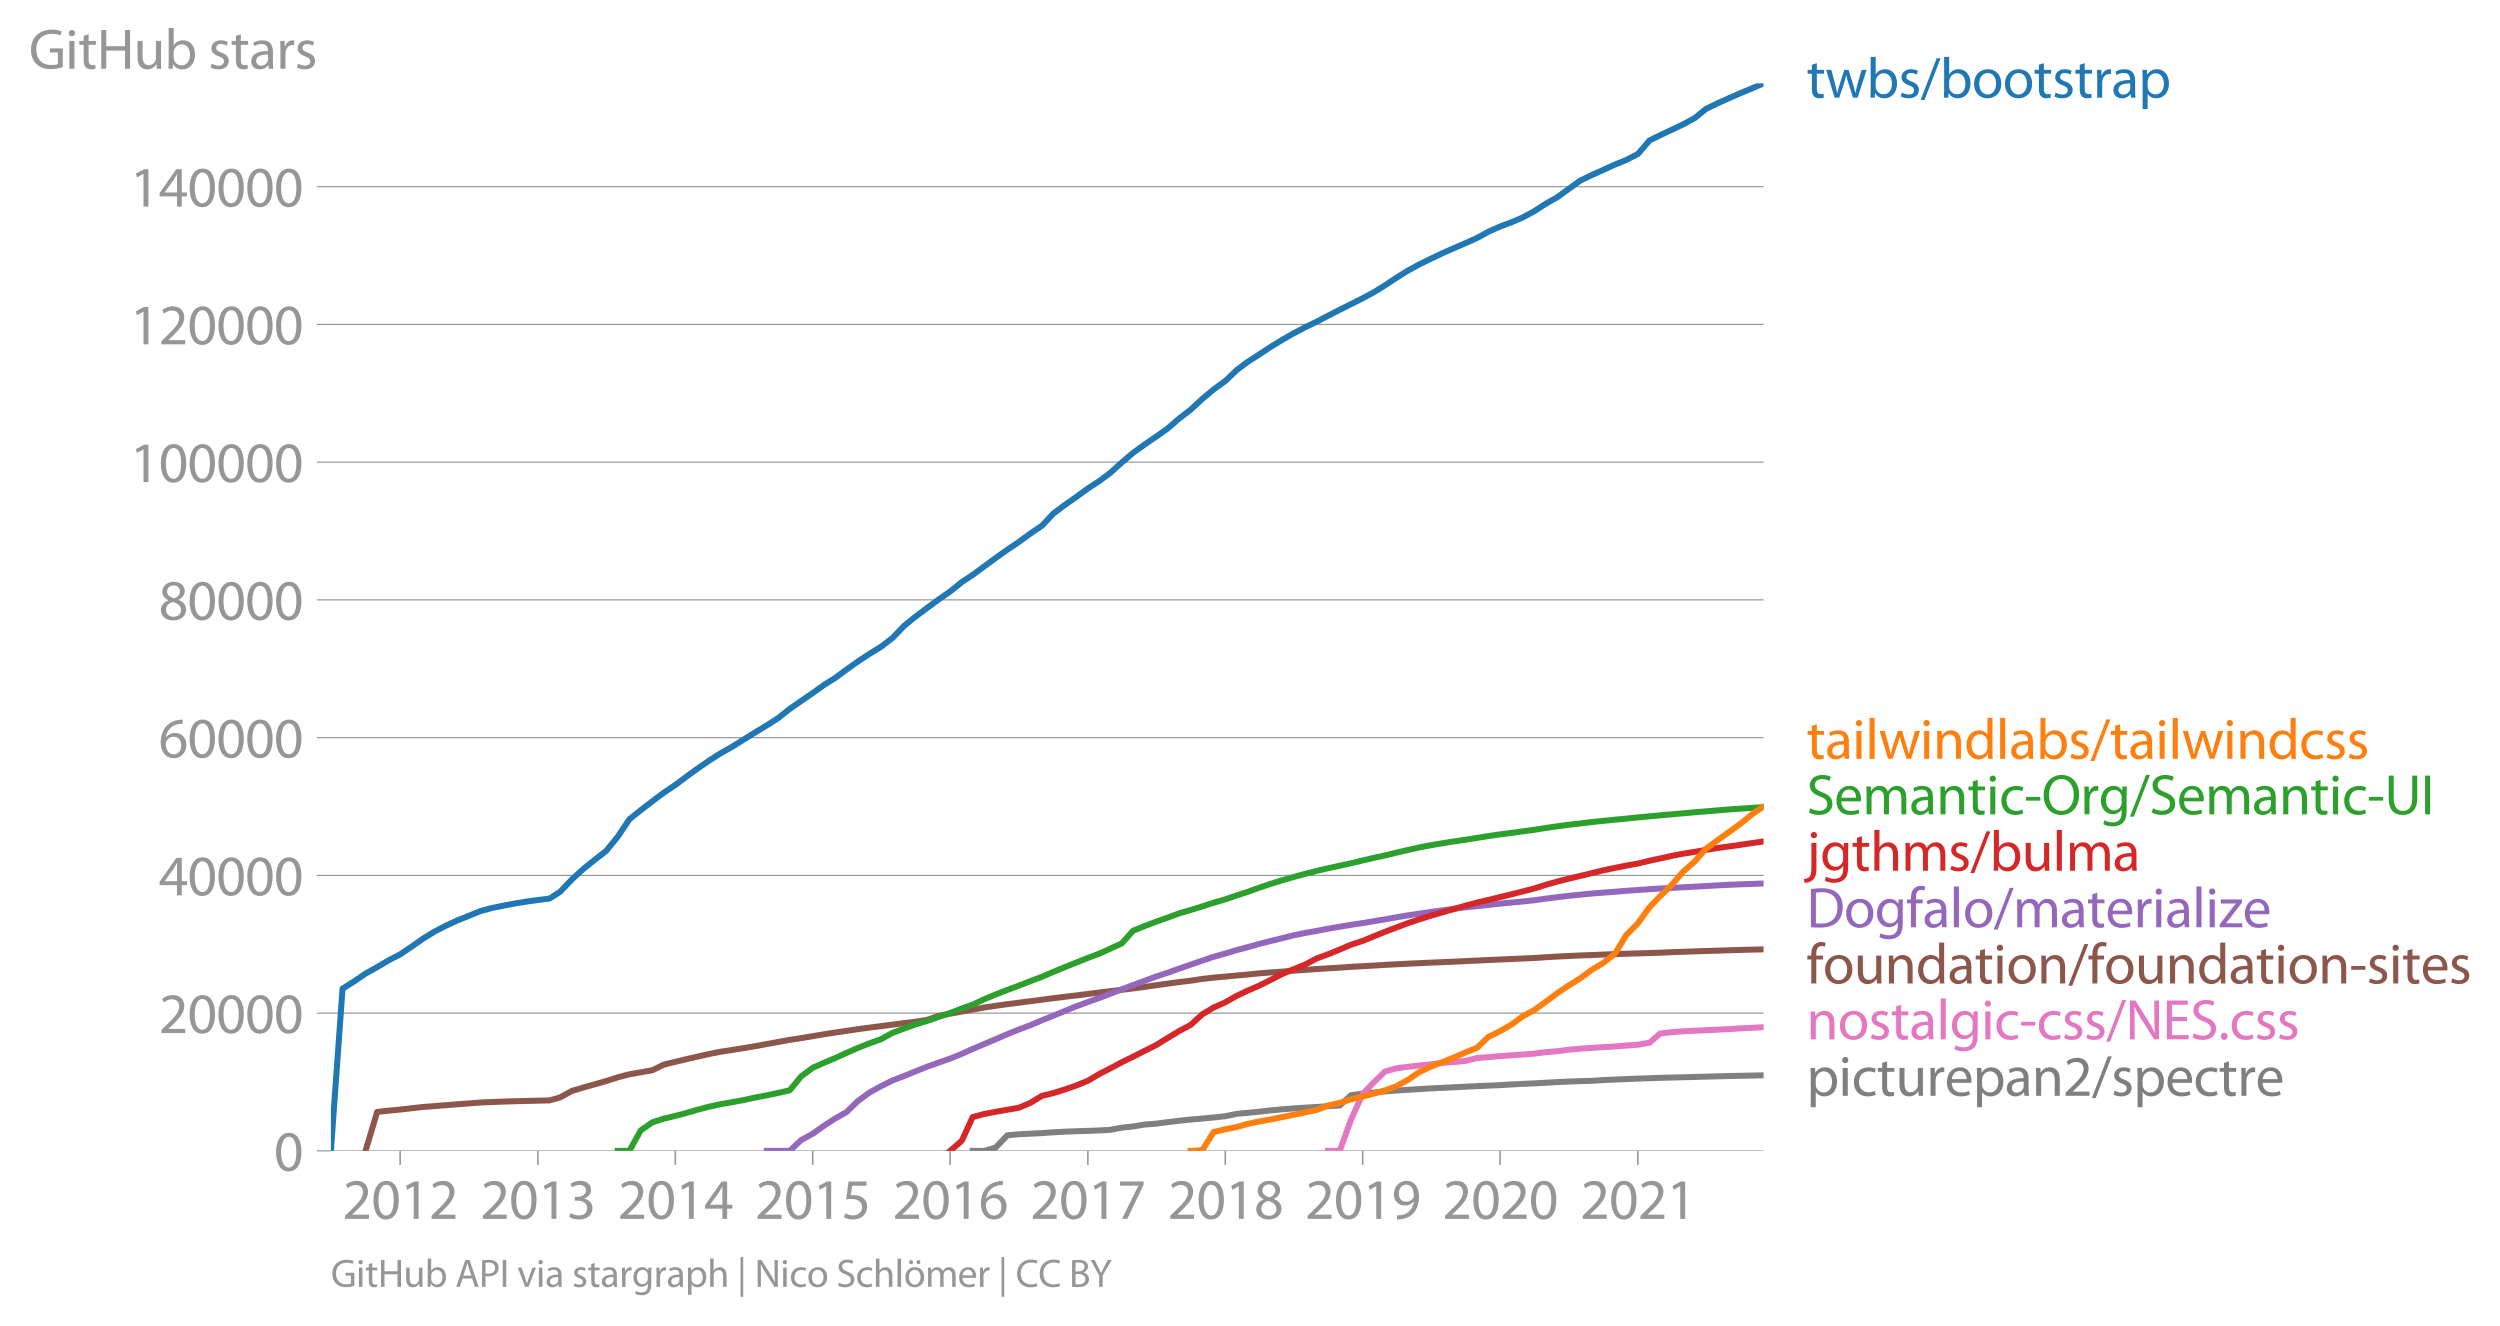 <svg height="440.539" viewBox="0 0 623.16 330.405" width="830.881" xmlns="http://www.w3.org/2000/svg" xmlns:xlink="http://www.w3.org/1999/xlink"><defs><style>*{stroke-linecap:butt;stroke-linejoin:round}</style></defs><g id="figure_1"><path d="M0 330.405h623.16V0H0z" style="fill:none" id="patch_1"/><g id="axes_1"><path d="M82.476 286.877h357.12V20.765H82.476z" style="fill:none" id="patch_2"/><g id="matplotlib.axis_1"><g id="xtick_1"><g id="line2d_1"><defs><path d="M0 0v3.5" id="ma5b68ad02e" style="stroke:#969696;stroke-width:.4"/></defs><use style="fill:#969696;stroke:#969696;stroke-width:.4" x="99.741" xlink:href="#ma5b68ad02e" y="286.877"/></g><g style="fill:#969696" transform="matrix(.14 0 0 -.14 85.378 303.817)" id="text_1"><defs><path d="M2944 0v467H1075v13l333 307c877 845 1434 1466 1434 2234 0 595-378 1209-1274 1209-480 0-890-179-1178-422l180-397c192 160 505 352 883 352 621 0 825-390 825-813-6-627-486-1164-1548-2176L288 346V0h2656z" id="MyriadPro-Regular-32" transform="scale(.016)"/><path d="M1677 4230c-845 0-1447-768-1447-2163C243 691 794-70 1606-70c922 0 1447 780 1447 2195 0 1325-499 2105-1376 2105zm-32-435c582 0 845-672 845-1696 0-1062-276-1734-852-1734-512 0-844 614-844 1696 0 1133 358 1734 851 1734z" id="MyriadPro-Regular-30" transform="scale(.016)"/><path d="M1510 0h544v4160h-480l-908-486 108-429 724 390h12V0z" id="MyriadPro-Regular-31" transform="scale(.016)"/></defs><use xlink:href="#MyriadPro-Regular-32"/><use x="51.3" xlink:href="#MyriadPro-Regular-30"/><use x="102.6" xlink:href="#MyriadPro-Regular-31"/><use x="153.9" xlink:href="#MyriadPro-Regular-32"/></g></g><g id="xtick_2"><use style="fill:#969696;stroke:#969696;stroke-width:.4" x="134.083" xlink:href="#ma5b68ad02e" y="286.877" id="line2d_2"/><g style="fill:#969696" transform="matrix(.14 0 0 -.14 119.72 303.817)" id="text_2"><defs><path d="M269 211C474 77 883-70 1350-70c999 0 1517 582 1517 1248 0 582-416 966-928 1068v13c512 186 768 551 768 979 0 506-371 992-1190 992-448 0-871-160-1088-320l147-409c179 128 499 275 832 275 518 0 730-294 730-627 0-493-519-704-928-704H896v-423h314c544 0 1068-249 1075-832 6-345-218-806-941-806-390 0-762 160-922 262L269 211z" id="MyriadPro-Regular-33" transform="scale(.016)"/></defs><use xlink:href="#MyriadPro-Regular-32"/><use x="51.3" xlink:href="#MyriadPro-Regular-30"/><use x="102.6" xlink:href="#MyriadPro-Regular-31"/><use x="153.9" xlink:href="#MyriadPro-Regular-33"/></g></g><g id="xtick_3"><use style="fill:#969696;stroke:#969696;stroke-width:.4" x="168.331" xlink:href="#ma5b68ad02e" y="286.877" id="line2d_3"/><g style="fill:#969696" transform="matrix(.14 0 0 -.14 153.968 303.817)" id="text_3"><defs><path d="M2560 0v1133h582v441h-582v2586h-608L96 1504v-371h1933V0h531zM666 1574v13l1017 1415c115 192 218 371 346 614h19c-13-218-19-435-19-653V1574H666z" id="MyriadPro-Regular-34" transform="scale(.016)"/></defs><use xlink:href="#MyriadPro-Regular-32"/><use x="51.3" xlink:href="#MyriadPro-Regular-30"/><use x="102.6" xlink:href="#MyriadPro-Regular-31"/><use x="153.9" xlink:href="#MyriadPro-Regular-34"/></g></g><g id="xtick_4"><use style="fill:#969696;stroke:#969696;stroke-width:.4" x="202.58" xlink:href="#ma5b68ad02e" y="286.877" id="line2d_4"/><g style="fill:#969696" transform="matrix(.14 0 0 -.14 188.217 303.817)" id="text_4"><defs><path d="M2771 4160H781L512 2163c154 19 339 45 576 45 832 0 1190-384 1197-922 0-556-455-902-986-902-377 0-717 128-889 230L269 186C467 58 851-70 1306-70c902 0 1548 608 1548 1420 0 525-268 884-595 1069-256 154-576 224-896 224-153 0-243-13-339-25l160 1068h1587v474z" id="MyriadPro-Regular-35" transform="scale(.016)"/></defs><use xlink:href="#MyriadPro-Regular-32"/><use x="51.3" xlink:href="#MyriadPro-Regular-30"/><use x="102.6" xlink:href="#MyriadPro-Regular-31"/><use x="153.9" xlink:href="#MyriadPro-Regular-35"/></g></g><g id="xtick_5"><use style="fill:#969696;stroke:#969696;stroke-width:.4" x="236.828" xlink:href="#ma5b68ad02e" y="286.877" id="line2d_5"/><g style="fill:#969696" transform="matrix(.14 0 0 -.14 222.465 303.817)" id="text_5"><defs><path d="M2662 4224c-102 0-243-6-409-32-525-64-986-275-1331-614-410-410-704-1056-704-1876C218 621 800-70 1690-70c864 0 1382 704 1382 1465 0 813-518 1344-1254 1344-461 0-807-217-1005-480h-19c96 685 563 1331 1446 1479 160 25 307 32 422 25v461zM1690 365c-589 0-903 505-916 1190 0 103 26 186 64 250 154 301 468 512 807 512 518 0 857-359 857-954s-326-998-806-998h-6z" id="MyriadPro-Regular-36" transform="scale(.016)"/></defs><use xlink:href="#MyriadPro-Regular-32"/><use x="51.3" xlink:href="#MyriadPro-Regular-30"/><use x="102.6" xlink:href="#MyriadPro-Regular-31"/><use x="153.9" xlink:href="#MyriadPro-Regular-36"/></g></g><g id="xtick_6"><use style="fill:#969696;stroke:#969696;stroke-width:.4" x="271.17" xlink:href="#ma5b68ad02e" y="286.877" id="line2d_6"/><g style="fill:#969696" transform="matrix(.14 0 0 -.14 256.807 303.817)" id="text_6"><defs><path d="M365 4160v-467h2035v-13L595 0h583l1811 3789v371H365z" id="MyriadPro-Regular-37" transform="scale(.016)"/></defs><use xlink:href="#MyriadPro-Regular-32"/><use x="51.3" xlink:href="#MyriadPro-Regular-30"/><use x="102.6" xlink:href="#MyriadPro-Regular-31"/><use x="153.9" xlink:href="#MyriadPro-Regular-37"/></g></g><g id="xtick_7"><use style="fill:#969696;stroke:#969696;stroke-width:.4" x="305.418" xlink:href="#ma5b68ad02e" y="286.877" id="line2d_7"/><g style="fill:#969696" transform="matrix(.14 0 0 -.14 291.055 303.817)" id="text_7"><defs><path d="M1062 2170c-512-218-825-589-825-1114C237 448 762-70 1632-70c794 0 1414 486 1414 1209 0 506-320 871-838 1075v20c512 243 685 620 685 972 0 519-403 1024-1210 1024-729 0-1286-448-1286-1107 0-358 198-717 659-934l6-19zm583-1831c-531 0-851 371-832 794 0 397 262 717 749 857 563-160 915-403 915-908 0-423-327-743-832-743zm6 3488c506 0 704-345 704-678 0-378-275-634-633-755-480 128-794 352-794 768 0 358 256 665 723 665z" id="MyriadPro-Regular-38" transform="scale(.016)"/></defs><use xlink:href="#MyriadPro-Regular-32"/><use x="51.3" xlink:href="#MyriadPro-Regular-30"/><use x="102.6" xlink:href="#MyriadPro-Regular-31"/><use x="153.9" xlink:href="#MyriadPro-Regular-38"/></g></g><g id="xtick_8"><use style="fill:#969696;stroke:#969696;stroke-width:.4" x="339.666" xlink:href="#ma5b68ad02e" y="286.877" id="line2d_8"/><g style="fill:#969696" transform="matrix(.14 0 0 -.14 325.303 303.817)" id="text_8"><defs><path d="M614-64c135-6 314 0 519 32 448 51 889 243 1209 557 410 397 717 1037 717 1952 0 1062-525 1753-1376 1753S262 3539 262 2752c0-710 480-1274 1229-1274 416 0 749 167 979 448h20c-77-492-276-857-551-1107-237-224-544-358-870-403-192-19-333-32-455-19V-64zm1024 3866c589 0 852-544 852-1255 0-89-20-153-52-205-147-249-441-435-819-435-486 0-800 365-800 883 0 589 339 1012 813 1012h6z" id="MyriadPro-Regular-39" transform="scale(.016)"/></defs><use xlink:href="#MyriadPro-Regular-32"/><use x="51.3" xlink:href="#MyriadPro-Regular-30"/><use x="102.6" xlink:href="#MyriadPro-Regular-31"/><use x="153.9" xlink:href="#MyriadPro-Regular-39"/></g></g><g id="xtick_9"><use style="fill:#969696;stroke:#969696;stroke-width:.4" x="373.915" xlink:href="#ma5b68ad02e" y="286.877" id="line2d_9"/><g style="fill:#969696" transform="matrix(.14 0 0 -.14 359.552 303.817)" id="text_9"><use xlink:href="#MyriadPro-Regular-32"/><use x="51.3" xlink:href="#MyriadPro-Regular-30"/><use x="102.6" xlink:href="#MyriadPro-Regular-32"/><use x="153.9" xlink:href="#MyriadPro-Regular-30"/></g></g><g id="xtick_10"><use style="fill:#969696;stroke:#969696;stroke-width:.4" x="408.257" xlink:href="#ma5b68ad02e" y="286.877" id="line2d_10"/><g style="fill:#969696" transform="matrix(.14 0 0 -.14 393.894 303.817)" id="text_10"><use xlink:href="#MyriadPro-Regular-32"/><use x="51.3" xlink:href="#MyriadPro-Regular-30"/><use x="102.6" xlink:href="#MyriadPro-Regular-32"/><use x="153.9" xlink:href="#MyriadPro-Regular-31"/></g></g></g><g id="matplotlib.axis_2"><g id="ytick_1"><path clip-path="url(#p09c129a7ee)" d="M82.476 286.877h357.12" style="fill:none;stroke:#969696;stroke-linecap:square;stroke-width:.3" id="line2d_11"/><g id="line2d_12"><defs><path d="M0 0h-3.5" id="m2dd10dfca2" style="stroke:#969696;stroke-width:.3"/></defs><use style="fill:#969696;stroke:#969696;stroke-width:.3" x="82.476" xlink:href="#m2dd10dfca2" y="286.877"/></g><use xlink:href="#MyriadPro-Regular-30" style="fill:#969696" transform="matrix(.14 0 0 -.14 68.295 291.847)" id="text_11"/></g><g id="ytick_2"><path clip-path="url(#p09c129a7ee)" d="M82.476 252.541h357.12" style="fill:none;stroke:#969696;stroke-linecap:square;stroke-width:.3" id="line2d_13"/><use style="fill:#969696;stroke:#969696;stroke-width:.3" x="82.476" xlink:href="#m2dd10dfca2" y="252.541" id="line2d_14"/><g style="fill:#969696" transform="matrix(.14 0 0 -.14 39.568 257.511)" id="text_12"><use xlink:href="#MyriadPro-Regular-32"/><use x="51.3" xlink:href="#MyriadPro-Regular-30"/><use x="102.6" xlink:href="#MyriadPro-Regular-30"/><use x="153.9" xlink:href="#MyriadPro-Regular-30"/><use x="205.2" xlink:href="#MyriadPro-Regular-30"/></g></g><g id="ytick_3"><path clip-path="url(#p09c129a7ee)" d="M82.476 218.205h357.12" style="fill:none;stroke:#969696;stroke-linecap:square;stroke-width:.3" id="line2d_15"/><use style="fill:#969696;stroke:#969696;stroke-width:.3" x="82.476" xlink:href="#m2dd10dfca2" y="218.205" id="line2d_16"/><g style="fill:#969696" transform="matrix(.14 0 0 -.14 39.568 223.175)" id="text_13"><use xlink:href="#MyriadPro-Regular-34"/><use x="51.3" xlink:href="#MyriadPro-Regular-30"/><use x="102.6" xlink:href="#MyriadPro-Regular-30"/><use x="153.9" xlink:href="#MyriadPro-Regular-30"/><use x="205.2" xlink:href="#MyriadPro-Regular-30"/></g></g><g id="ytick_4"><path clip-path="url(#p09c129a7ee)" d="M82.476 183.868h357.12" style="fill:none;stroke:#969696;stroke-linecap:square;stroke-width:.3" id="line2d_17"/><use style="fill:#969696;stroke:#969696;stroke-width:.3" x="82.476" xlink:href="#m2dd10dfca2" y="183.868" id="line2d_18"/><g style="fill:#969696" transform="matrix(.14 0 0 -.14 39.568 188.838)" id="text_14"><use xlink:href="#MyriadPro-Regular-36"/><use x="51.3" xlink:href="#MyriadPro-Regular-30"/><use x="102.6" xlink:href="#MyriadPro-Regular-30"/><use x="153.9" xlink:href="#MyriadPro-Regular-30"/><use x="205.2" xlink:href="#MyriadPro-Regular-30"/></g></g><g id="ytick_5"><path clip-path="url(#p09c129a7ee)" d="M82.476 149.532h357.12" style="fill:none;stroke:#969696;stroke-linecap:square;stroke-width:.3" id="line2d_19"/><use style="fill:#969696;stroke:#969696;stroke-width:.3" x="82.476" xlink:href="#m2dd10dfca2" y="149.532" id="line2d_20"/><g style="fill:#969696" transform="matrix(.14 0 0 -.14 39.568 154.502)" id="text_15"><use xlink:href="#MyriadPro-Regular-38"/><use x="51.3" xlink:href="#MyriadPro-Regular-30"/><use x="102.6" xlink:href="#MyriadPro-Regular-30"/><use x="153.9" xlink:href="#MyriadPro-Regular-30"/><use x="205.2" xlink:href="#MyriadPro-Regular-30"/></g></g><g id="ytick_6"><path clip-path="url(#p09c129a7ee)" d="M82.476 115.195h357.12" style="fill:none;stroke:#969696;stroke-linecap:square;stroke-width:.3" id="line2d_21"/><use style="fill:#969696;stroke:#969696;stroke-width:.3" x="82.476" xlink:href="#m2dd10dfca2" y="115.195" id="line2d_22"/><g style="fill:#969696" transform="matrix(.14 0 0 -.14 32.387 120.165)" id="text_16"><use xlink:href="#MyriadPro-Regular-31"/><use x="51.3" xlink:href="#MyriadPro-Regular-30"/><use x="102.6" xlink:href="#MyriadPro-Regular-30"/><use x="153.9" xlink:href="#MyriadPro-Regular-30"/><use x="205.2" xlink:href="#MyriadPro-Regular-30"/><use x="256.5" xlink:href="#MyriadPro-Regular-30"/></g></g><g id="ytick_7"><path clip-path="url(#p09c129a7ee)" d="M82.476 80.86h357.12" style="fill:none;stroke:#969696;stroke-linecap:square;stroke-width:.3" id="line2d_23"/><use style="fill:#969696;stroke:#969696;stroke-width:.3" x="82.476" xlink:href="#m2dd10dfca2" y="80.859" id="line2d_24"/><g style="fill:#969696" transform="matrix(.14 0 0 -.14 32.387 85.83)" id="text_17"><use xlink:href="#MyriadPro-Regular-31"/><use x="51.3" xlink:href="#MyriadPro-Regular-32"/><use x="102.6" xlink:href="#MyriadPro-Regular-30"/><use x="153.9" xlink:href="#MyriadPro-Regular-30"/><use x="205.2" xlink:href="#MyriadPro-Regular-30"/><use x="256.5" xlink:href="#MyriadPro-Regular-30"/></g></g><g id="ytick_8"><path clip-path="url(#p09c129a7ee)" d="M82.476 46.523h357.12" style="fill:none;stroke:#969696;stroke-linecap:square;stroke-width:.3" id="line2d_25"/><use style="fill:#969696;stroke:#969696;stroke-width:.3" x="82.476" xlink:href="#m2dd10dfca2" y="46.523" id="line2d_26"/><g style="fill:#969696" transform="matrix(.14 0 0 -.14 32.387 51.493)" id="text_18"><use xlink:href="#MyriadPro-Regular-31"/><use x="51.3" xlink:href="#MyriadPro-Regular-34"/><use x="102.6" xlink:href="#MyriadPro-Regular-30"/><use x="153.9" xlink:href="#MyriadPro-Regular-30"/><use x="205.2" xlink:href="#MyriadPro-Regular-30"/><use x="256.5" xlink:href="#MyriadPro-Regular-30"/></g></g><g style="fill:#969696" transform="matrix(.14 0 0 -.14 7.2 17.14)" id="text_19"><defs><path d="M3770 2266H2349v-448h877V531c-128-64-378-115-743-115-1005 0-1664 646-1664 1741 0 1081 685 1734 1735 1734 435 0 723-83 953-185l135 454c-186 90-576 198-1076 198-1446 0-2329-940-2336-2227 0-672 231-1248 602-1606 422-403 960-570 1613-570 582 0 1075 147 1325 237v2074z" id="MyriadPro-Regular-47" transform="scale(.016)"/><path d="M1030 0v3098H467V0h563zM749 4320c-205 0-352-154-352-352 0-192 141-346 339-346 224 0 365 154 358 346 0 198-134 352-345 352z" id="MyriadPro-Regular-69" transform="scale(.016)"/><path d="M595 3667v-569H115v-429h480V979c0-365 58-640 218-806C947 19 1158-70 1421-70c217 0 390 38 499 83l-26 422c-83-25-172-38-326-38-314 0-422 217-422 601v1671h806v429h-806v742l-551-173z" id="MyriadPro-Regular-74" transform="scale(.016)"/><path d="M486 4314V0h557v2022h2087V0h563v4314h-563V2509H1043v1805H486z" id="MyriadPro-Regular-48" transform="scale(.016)"/><path d="M3059 3098h-563V1197c0-103-19-205-51-288-103-250-365-512-743-512-512 0-691 397-691 985v1716H448V1286C448 198 1030-70 1517-70c550 0 877 326 1024 576h13l32-506h499c-19 243-26 525-26 845v2253z" id="MyriadPro-Regular-75" transform="scale(.016)"/><path d="M467 800c0-275-13-589-25-800h486l26 512h19c230-410 589-582 1037-582 691 0 1388 550 1388 1657 7 941-537 1581-1305 1581-499 0-858-224-1056-570h-13v1946H467V800zm557 998c0 90 19 167 32 231 115 429 474 691 858 691 601 0 921-531 921-1152 0-710-352-1190-941-1190-409 0-736 268-844 659-13 64-26 134-26 205v556z" id="MyriadPro-Regular-62" transform="scale(.016)"/><path d="M250 147C467 19 781-70 1120-70c736 0 1158 390 1158 934 0 461-275 730-812 934-404 154-589 269-589 525 0 231 185 423 518 423 288 0 512-103 634-180l141 410c-173 102-448 192-762 192-666 0-1069-410-1069-909 0-371 263-678 819-877 416-153 576-300 576-569 0-256-192-461-601-461-282 0-576 115-743 224L250 147z" id="MyriadPro-Regular-73" transform="scale(.016)"/><path d="M2643 1901c0 621-230 1267-1177 1267-391 0-762-109-1018-275l128-371c218 140 518 230 806 230 634 0 704-461 704-717v-64C890 1978 224 1568 224 819c0-448 320-889 947-889 442 0 775 217 947 460h20l44-390h512c-38 211-51 474-51 742v1159zm-544-858c0-57-13-121-32-179-89-262-345-518-749-518-288 0-531 172-531 537 0 602 698 711 1312 698v-538z" id="MyriadPro-Regular-61" transform="scale(.016)"/><path d="M467 0h557v1651c0 96 13 186 26 263 76 422 358 723 755 723 77 0 134-7 192-19v531c-51 13-96 19-160 19-378 0-717-262-858-678h-25l-20 608H442c19-288 25-602 25-967V0z" id="MyriadPro-Regular-72" transform="scale(.016)"/></defs><use xlink:href="#MyriadPro-Regular-47"/><use x="64.6" xlink:href="#MyriadPro-Regular-69"/><use x="88" xlink:href="#MyriadPro-Regular-74"/><use x="121.1" xlink:href="#MyriadPro-Regular-48"/><use x="186.3" xlink:href="#MyriadPro-Regular-75"/><use x="241.4" xlink:href="#MyriadPro-Regular-62"/><use x="298.3" xlink:href="#MyriadPro-Regular-20"/><use x="319.5" xlink:href="#MyriadPro-Regular-73"/><use x="359.1" xlink:href="#MyriadPro-Regular-74"/><use x="392.2" xlink:href="#MyriadPro-Regular-61"/><use x="440.4" xlink:href="#MyriadPro-Regular-72"/><use x="473.1" xlink:href="#MyriadPro-Regular-73"/></g></g><path clip-path="url(#p09c129a7ee)" d="m242.458 286.877 2.909-.001 2.814-.836 2.91-3.034 2.814-.28 2.909-.132 2.909-.148 2.815-.2 2.908-.164 2.815-.106 2.909-.09 2.909-.108 2.627-.144 2.909-.553 2.815-.286 2.908-.488 2.815-.208 2.91-.395 2.908-.341 2.815-.306 2.909-.233 2.814-.278 2.91-.306 2.908-.61 2.627-.236 2.909-.287 2.815-.321 2.909-.268 2.815-.216 2.908-.205 2.91-.166 2.814-.206 2.909-.17 2.815-2.56 2.908-.381 2.91-.292 2.626-.26 2.91-.212 2.814-.203 2.909-.171 2.815-.177 2.909-.14 2.908-.142 2.815-.147 2.909-.138 2.815-.116 2.909-.124 2.908-.184 2.722-.13 2.908-.132 2.815-.153 2.909-.172 2.815-.12 2.909-.108 2.908-.076 2.815-.194 2.91-.127 2.814-.115 2.909-.111 2.909-.112 2.627-.09 2.909-.073 2.814-.069 2.91-.08 2.814-.083 2.909-.072 2.909-.08 2.815-.052 2.908-.059 2.815-.06" style="fill:none;stroke:#7f7f7f;stroke-linecap:square;stroke-width:1.5" id="line2d_27"/><path clip-path="url(#p09c129a7ee)" d="m331.034 286.877 2.909-.001 2.815-7.767 2.908-6.43 2.91-3.033 2.626-2.55 2.91-.82 2.814-.36 2.909-.332 2.815-.27 2.909-.386 2.908-.213 2.815-.263 2.909-.74 2.815-.21 2.909-.252 2.908-.194 2.722-.192 2.908-.237 2.815-.353 2.909-.239 2.815-.376 2.909-.27 2.908-.192 2.815-.177 2.91-.171 2.814-.232 2.909-.206 2.909-.5 2.627-2.281 2.909-.345 2.814-.215 2.91-.144 2.814-.127 2.909-.141 2.909-.137 2.815-.19 2.908-.135 2.815-.15" style="fill:none;stroke:#e377c2;stroke-linecap:square;stroke-width:1.5" id="line2d_28"/><path clip-path="url(#p09c129a7ee)" d="m91.109 286.877 2.908-9.715 2.815-.31 2.91-.274 2.908-.335 2.721-.31 2.909-.22 2.815-.227 2.908-.23 2.815-.213 2.91-.23 2.908-.123 2.815-.1 2.909-.093 2.814-.07 2.91-.072 2.908-.064 2.627-.745 2.909-1.612 2.815-.834 2.909-.823 2.815-.806 2.908-.93 2.91-.76 2.814-.49 2.909-.518 2.815-1.392 2.908-.707 2.91-.699 2.626-.594 2.91-.66 2.814-.56 2.909-.442 2.815-.453 2.909-.484 2.908-.543 2.815-.506 2.909-.534 2.815-.431 2.909-.484 2.908-.491 2.628-.417 2.908-.418 2.815-.425 2.91-.39 2.814-.362 2.909-.375 2.909-.383 2.814-.348 2.91-.448 2.814-.998 2.909-.55 2.909-.535 2.72-.5 2.91-.516 2.814-.414 2.91-.413 2.814-.36 2.909-.375 2.909-.381 2.815-.366 2.908-.362 2.815-.328 2.909-.373 2.909-.376 2.627-.314 2.909-.34 2.815-.354 2.908-.362 2.815-.43 2.91-.396 2.908-.398 2.815-.335 2.909-.44 2.814-.322 2.91-.26 2.908-.276 2.627-.24 2.909-.294 2.815-.216 2.909-.216 2.815-.232 2.908-.196 2.91-.216 2.814-.182 2.909-.158 2.815-.211 2.908-.156 2.91-.16 2.626-.166 2.91-.153 2.814-.143 2.909-.134 2.815-.132 2.909-.12 2.908-.12 2.815-.14 2.909-.132 2.815-.132 2.909-.132 2.908-.129 2.722-.122 2.908-.128 2.815-.186 2.909-.178 2.815-.134 2.909-.13 2.908-.104 2.815-.128 2.91-.105 2.814-.093 2.909-.09 2.909-.087 2.627-.089 2.909-.127 2.814-.103 2.91-.098 2.814-.093 2.909-.08 2.909-.1 2.815-.09 2.908-.071 2.815-.07" style="fill:none;stroke:#8c564b;stroke-linecap:square;stroke-width:1.5" id="line2d_29"/><g style="fill:#1f77b4" transform="matrix(.14 0 0 -.14 450.31 24.35)" id="text_20"><defs><path d="M115 3098 1050 0h512l499 1472c109 333 205 653 281 1024h13c77-365 167-672 275-1018L3104 0h512l998 3098h-556l-442-1556c-102-364-186-691-237-1004h-19c-70 313-160 640-275 1011l-480 1549h-474l-505-1575c-103-339-205-672-276-985h-19c-57 320-141 640-230 985L691 3098H115z" id="MyriadPro-Regular-77" transform="scale(.016)"/><path d="m422-256 1792 4640h-435L-6-256h428z" id="MyriadPro-Regular-2f" transform="scale(.016)"/><path d="M1779 3168c-857 0-1536-608-1536-1645C243 544 890-70 1728-70c749 0 1542 499 1542 1644 0 948-601 1594-1491 1594zm-13-422c666 0 928-666 928-1191 0-697-403-1203-940-1203-551 0-941 512-941 1190 0 589 288 1204 953 1204z" id="MyriadPro-Regular-6f" transform="scale(.016)"/><path d="M467-1267h557V416h13c185-307 544-486 953-486 730 0 1408 550 1408 1664 0 940-563 1574-1312 1574-505 0-870-224-1100-602h-13l-26 532H442c12-295 25-615 25-1012v-3353zm557 3059c0 77 19 160 38 230 109 423 468 698 852 698 595 0 921-531 921-1152 0-710-345-1197-941-1197-403 0-742 269-844 659-13 71-26 148-26 231v531z" id="MyriadPro-Regular-70" transform="scale(.016)"/></defs><use xlink:href="#MyriadPro-Regular-74"/><use x="33.1" xlink:href="#MyriadPro-Regular-77"/><use x="106.7" xlink:href="#MyriadPro-Regular-62"/><use x="163.6" xlink:href="#MyriadPro-Regular-73"/><use x="203.2" xlink:href="#MyriadPro-Regular-2f"/><use x="237.5" xlink:href="#MyriadPro-Regular-62"/><use x="294.4" xlink:href="#MyriadPro-Regular-6f"/><use x="349.3" xlink:href="#MyriadPro-Regular-6f"/><use x="404.2" xlink:href="#MyriadPro-Regular-74"/><use x="437.3" xlink:href="#MyriadPro-Regular-73"/><use x="476.9" xlink:href="#MyriadPro-Regular-74"/><use x="510" xlink:href="#MyriadPro-Regular-72"/><use x="542.7" xlink:href="#MyriadPro-Regular-61"/><use x="590.9" xlink:href="#MyriadPro-Regular-70"/></g><g style="fill:#ff7f0e" transform="matrix(.14 0 0 -.14 450.31 189.14)" id="text_21"><defs><path d="M467 0h563v4544H467V0z" id="MyriadPro-Regular-6c" transform="scale(.016)"/><path d="M467 0h563v1862c0 96 13 192 39 263 96 313 384 576 755 576 531 0 717-416 717-915V0h563v1850c0 1062-666 1318-1094 1318-512 0-871-288-1024-582h-13l-32 512H442c19-256 25-519 25-839V0z" id="MyriadPro-Regular-6e" transform="scale(.016)"/><path d="M2579 4544V2694h-13c-140 250-460 474-934 474-755 0-1395-634-1389-1664C243 563 819-70 1568-70c506 0 883 262 1056 608h13l25-538h506c-19 211-26 525-26 800v3744h-563zm0-3245c0-89-6-166-25-243-103-422-448-672-826-672-608 0-915 518-915 1146 0 684 345 1196 928 1196 422 0 729-294 813-652 19-71 25-167 25-237v-538z" id="MyriadPro-Regular-64" transform="scale(.016)"/><path d="M2579 538c-160-71-371-154-691-154-614 0-1075 442-1075 1158 0 647 384 1172 1094 1172 307 0 519-71 653-148l128 436c-154 76-448 160-781 160-1011 0-1664-692-1664-1645C243 570 851-70 1786-70c416 0 742 108 889 185l-96 423z" id="MyriadPro-Regular-63" transform="scale(.016)"/></defs><use xlink:href="#MyriadPro-Regular-74"/><use x="33.1" xlink:href="#MyriadPro-Regular-61"/><use x="81.3" xlink:href="#MyriadPro-Regular-69"/><use x="104.7" xlink:href="#MyriadPro-Regular-6c"/><use x="128.3" xlink:href="#MyriadPro-Regular-77"/><use x="201.9" xlink:href="#MyriadPro-Regular-69"/><use x="225.3" xlink:href="#MyriadPro-Regular-6e"/><use x="280.8" xlink:href="#MyriadPro-Regular-64"/><use x="337.2" xlink:href="#MyriadPro-Regular-6c"/><use x="360.8" xlink:href="#MyriadPro-Regular-61"/><use x="409" xlink:href="#MyriadPro-Regular-62"/><use x="465.9" xlink:href="#MyriadPro-Regular-73"/><use x="505.5" xlink:href="#MyriadPro-Regular-2f"/><use x="539.8" xlink:href="#MyriadPro-Regular-74"/><use x="572.9" xlink:href="#MyriadPro-Regular-61"/><use x="621.1" xlink:href="#MyriadPro-Regular-69"/><use x="644.5" xlink:href="#MyriadPro-Regular-6c"/><use x="668.1" xlink:href="#MyriadPro-Regular-77"/><use x="741.7" xlink:href="#MyriadPro-Regular-69"/><use x="765.1" xlink:href="#MyriadPro-Regular-6e"/><use x="820.6" xlink:href="#MyriadPro-Regular-64"/><use x="877" xlink:href="#MyriadPro-Regular-63"/><use x="921.8" xlink:href="#MyriadPro-Regular-73"/><use x="961.4" xlink:href="#MyriadPro-Regular-73"/></g><g style="fill:#2ca02c" transform="matrix(.14 0 0 -.14 450.31 202.986)" id="text_22"><defs><path d="M269 211C499 58 954-70 1370-70c1017 0 1510 582 1510 1248 0 633-371 985-1101 1267-595 230-857 429-857 832 0 294 224 646 812 646 391 0 679-128 820-205l153 455c-192 109-512 211-953 211-839 0-1396-499-1396-1171 0-608 436-973 1140-1223 582-224 812-454 812-857 0-435-332-736-902-736-384 0-749 128-998 281L269 211z" id="MyriadPro-Regular-53" transform="scale(.016)"/><path d="M2957 1446c6 58 19 148 19 263 0 569-269 1459-1280 1459-902 0-1453-736-1453-1670C243 563 813-70 1766-70c493 0 832 108 1031 198l-96 403c-211-89-455-160-858-160-563 0-1049 314-1062 1075h2176zM787 1850c45 390 295 915 864 915 634 0 787-557 781-915H787z" id="MyriadPro-Regular-65" transform="scale(.016)"/><path d="M467 0h551v1869c0 96 12 192 44 275 90 282 346 563 698 563 429 0 646-358 646-851V0h551v1914c0 102 19 204 45 281 96 275 345 512 665 512 455 0 672-358 672-953V0h551v1824c0 1075-608 1344-1018 1344-294 0-499-77-685-218-128-96-249-230-345-403h-13c-135 365-455 621-877 621-512 0-800-275-973-570h-19l-26 500H442c19-256 25-519 25-839V0z" id="MyriadPro-Regular-6d" transform="scale(.016)"/><path d="M192 1939v-416h1581v416H192z" id="MyriadPro-Regular-2d" transform="scale(.016)"/><path d="M2234 4384c-1152 0-2004-896-2004-2266C230 813 1030-70 2170-70c1100 0 2003 787 2003 2272 0 1280-762 2182-1939 2182zm-26-454c928 0 1376-896 1376-1754 0-979-499-1792-1382-1792-877 0-1376 826-1376 1747 0 947 460 1799 1382 1799z" id="MyriadPro-Regular-4f" transform="scale(.016)"/><path d="M3110 2246c0 378 13 628 26 852h-493l-25-468h-13c-135 256-429 538-967 538-710 0-1395-595-1395-1645C243 666 794 13 1562 13c480 0 812 230 985 518h13V186c0-781-422-1082-998-1082-384 0-704 115-909 243l-141-429c250-166 659-256 1030-256 391 0 826 90 1127 372 301 268 441 704 441 1414v1798zm-556-928c0-96-13-204-45-300-122-359-435-576-781-576-608 0-915 505-915 1113 0 717 384 1171 921 1171 410 0 685-268 788-595 25-77 32-160 32-256v-557z" id="MyriadPro-Regular-67" transform="scale(.016)"/><path d="M480 4314V1773C480 435 1146-70 2029-70c934 0 1632 544 1632 1868v2516h-563V1760c0-954-410-1376-1050-1376-576 0-1005 410-1005 1376v2554H480z" id="MyriadPro-Regular-55" transform="scale(.016)"/><path d="M486 4314V0h557v4314H486z" id="MyriadPro-Regular-49" transform="scale(.016)"/></defs><use xlink:href="#MyriadPro-Regular-53"/><use x="49.3" xlink:href="#MyriadPro-Regular-65"/><use x="99.4" xlink:href="#MyriadPro-Regular-6d"/><use x="182.8" xlink:href="#MyriadPro-Regular-61"/><use x="231" xlink:href="#MyriadPro-Regular-6e"/><use x="286.5" xlink:href="#MyriadPro-Regular-74"/><use x="319.6" xlink:href="#MyriadPro-Regular-69"/><use x="343" xlink:href="#MyriadPro-Regular-63"/><use x="387.8" xlink:href="#MyriadPro-Regular-2d"/><use x="418.5" xlink:href="#MyriadPro-Regular-4f"/><use x="487.4" xlink:href="#MyriadPro-Regular-72"/><use x="520.1" xlink:href="#MyriadPro-Regular-67"/><use x="576" xlink:href="#MyriadPro-Regular-2f"/><use x="610.3" xlink:href="#MyriadPro-Regular-53"/><use x="659.6" xlink:href="#MyriadPro-Regular-65"/><use x="709.7" xlink:href="#MyriadPro-Regular-6d"/><use x="793.1" xlink:href="#MyriadPro-Regular-61"/><use x="841.3" xlink:href="#MyriadPro-Regular-6e"/><use x="896.8" xlink:href="#MyriadPro-Regular-74"/><use x="929.9" xlink:href="#MyriadPro-Regular-69"/><use x="953.3" xlink:href="#MyriadPro-Regular-63"/><use x="998.1" xlink:href="#MyriadPro-Regular-2d"/><use x="1028.8" xlink:href="#MyriadPro-Regular-55"/><use x="1093.5" xlink:href="#MyriadPro-Regular-49"/></g><g style="fill:#d62728" transform="matrix(.14 0 0 -.14 450.31 217.05)" id="text_23"><defs><path d="M-230-1350c300 0 710 102 960 352 275 281 371 672 371 1273v2823H538V493c0-743-58-992-212-1165C192-819-32-890-288-909l58-441zM826 4320c-212 0-359-154-359-352 0-186 135-346 346-346 224 0 358 160 352 346 0 198-135 352-339 352z" id="MyriadPro-Regular-6a" transform="scale(.016)"/><path d="M467 0h563v1869c0 109 7 192 39 269 102 307 390 563 755 563 531 0 717-423 717-922V0h563v1843c0 1069-666 1325-1082 1325-211 0-409-64-576-160-172-96-313-237-403-397h-13v1933H467V0z" id="MyriadPro-Regular-68" transform="scale(.016)"/></defs><use xlink:href="#MyriadPro-Regular-6a"/><use x="24.3" xlink:href="#MyriadPro-Regular-67"/><use x="80.2" xlink:href="#MyriadPro-Regular-74"/><use x="113.3" xlink:href="#MyriadPro-Regular-68"/><use x="168.8" xlink:href="#MyriadPro-Regular-6d"/><use x="252.2" xlink:href="#MyriadPro-Regular-73"/><use x="291.8" xlink:href="#MyriadPro-Regular-2f"/><use x="326.1" xlink:href="#MyriadPro-Regular-62"/><use x="383" xlink:href="#MyriadPro-Regular-75"/><use x="438.1" xlink:href="#MyriadPro-Regular-6c"/><use x="461.7" xlink:href="#MyriadPro-Regular-6d"/><use x="545.1" xlink:href="#MyriadPro-Regular-61"/></g><g style="fill:#9467bd" transform="matrix(.14 0 0 -.14 450.31 231.14)" id="text_24"><defs><path d="M486 13c282-32 615-51 1012-51 838 0 1504 217 1907 620 403 397 621 973 621 1677 0 698-224 1197-608 1549-378 352-948 538-1748 538-441 0-844-39-1184-90V13zm557 3833c147 32 365 58 653 58 1178 0 1754-646 1747-1664 0-1165-646-1830-1837-1830-217 0-422 6-563 32v3404z" id="MyriadPro-Regular-44" transform="scale(.016)"/><path d="M1082 0v2669h748v429h-748v166c0 474 121 896 601 896 160 0 275-32 359-70l76 435c-108 45-281 89-480 89-262 0-544-83-755-288-262-249-358-646-358-1081v-147H90v-429h435V0h557z" id="MyriadPro-Regular-66" transform="scale(.016)"/><path d="M115 0h2515v448H819v13c141 160 269 313 397 486l1382 1799 7 352H243v-455h1677v-13c-141-166-269-313-403-480L115 326V0z" id="MyriadPro-Regular-7a" transform="scale(.016)"/></defs><use xlink:href="#MyriadPro-Regular-44"/><use x="66.6" xlink:href="#MyriadPro-Regular-6f"/><use x="121.5" xlink:href="#MyriadPro-Regular-67"/><use x="177.4" xlink:href="#MyriadPro-Regular-66"/><use x="206.6" xlink:href="#MyriadPro-Regular-61"/><use x="254.8" xlink:href="#MyriadPro-Regular-6c"/><use x="278.4" xlink:href="#MyriadPro-Regular-6f"/><use x="333.3" xlink:href="#MyriadPro-Regular-2f"/><use x="367.6" xlink:href="#MyriadPro-Regular-6d"/><use x="451" xlink:href="#MyriadPro-Regular-61"/><use x="499.2" xlink:href="#MyriadPro-Regular-74"/><use x="532.3" xlink:href="#MyriadPro-Regular-65"/><use x="582.4" xlink:href="#MyriadPro-Regular-72"/><use x="615.1" xlink:href="#MyriadPro-Regular-69"/><use x="638.5" xlink:href="#MyriadPro-Regular-61"/><use x="686.7" xlink:href="#MyriadPro-Regular-6c"/><use x="710.3" xlink:href="#MyriadPro-Regular-69"/><use x="733.7" xlink:href="#MyriadPro-Regular-7a"/><use x="776.5" xlink:href="#MyriadPro-Regular-65"/></g><g style="fill:#8c564b" transform="matrix(.14 0 0 -.14 450.31 245.14)" id="text_25"><use xlink:href="#MyriadPro-Regular-66"/><use x="29.2" xlink:href="#MyriadPro-Regular-6f"/><use x="84.1" xlink:href="#MyriadPro-Regular-75"/><use x="139.2" xlink:href="#MyriadPro-Regular-6e"/><use x="194.7" xlink:href="#MyriadPro-Regular-64"/><use x="251.1" xlink:href="#MyriadPro-Regular-61"/><use x="299.3" xlink:href="#MyriadPro-Regular-74"/><use x="332.4" xlink:href="#MyriadPro-Regular-69"/><use x="355.8" xlink:href="#MyriadPro-Regular-6f"/><use x="410.7" xlink:href="#MyriadPro-Regular-6e"/><use x="466.2" xlink:href="#MyriadPro-Regular-2f"/><use x="500.5" xlink:href="#MyriadPro-Regular-66"/><use x="529.7" xlink:href="#MyriadPro-Regular-6f"/><use x="584.6" xlink:href="#MyriadPro-Regular-75"/><use x="639.7" xlink:href="#MyriadPro-Regular-6e"/><use x="695.2" xlink:href="#MyriadPro-Regular-64"/><use x="751.6" xlink:href="#MyriadPro-Regular-61"/><use x="799.8" xlink:href="#MyriadPro-Regular-74"/><use x="832.9" xlink:href="#MyriadPro-Regular-69"/><use x="856.3" xlink:href="#MyriadPro-Regular-6f"/><use x="911.2" xlink:href="#MyriadPro-Regular-6e"/><use x="966.7" xlink:href="#MyriadPro-Regular-2d"/><use x="997.4" xlink:href="#MyriadPro-Regular-73"/><use x="1037" xlink:href="#MyriadPro-Regular-69"/><use x="1060.4" xlink:href="#MyriadPro-Regular-74"/><use x="1093.5" xlink:href="#MyriadPro-Regular-65"/><use x="1143.6" xlink:href="#MyriadPro-Regular-73"/></g><g style="fill:#e377c2" transform="matrix(.14 0 0 -.14 450.31 259.063)" id="text_26"><defs><path d="M1011 0v1843c0 717-13 1235-45 1779l20 7c217-467 505-960 806-1440L3162 0h563v4314h-525V2509c0-672 13-1197 64-1773l-13-6c-205 441-454 896-774 1401L1094 4314H486V0h525z" id="MyriadPro-Regular-4e" transform="scale(.016)"/><path d="M2720 2483H1043v1363h1773v468H486V0h2426v467H1043v1555h1677v461z" id="MyriadPro-Regular-45" transform="scale(.016)"/><path d="M710-70c237 0 384 172 384 403 0 237-153 403-377 403S333 570 333 333c0-231 153-403 371-403h6z" id="MyriadPro-Regular-2e" transform="scale(.016)"/></defs><use xlink:href="#MyriadPro-Regular-6e"/><use x="55.5" xlink:href="#MyriadPro-Regular-6f"/><use x="110.4" xlink:href="#MyriadPro-Regular-73"/><use x="150" xlink:href="#MyriadPro-Regular-74"/><use x="183.1" xlink:href="#MyriadPro-Regular-61"/><use x="231.3" xlink:href="#MyriadPro-Regular-6c"/><use x="254.9" xlink:href="#MyriadPro-Regular-67"/><use x="310.8" xlink:href="#MyriadPro-Regular-69"/><use x="334.2" xlink:href="#MyriadPro-Regular-63"/><use x="379" xlink:href="#MyriadPro-Regular-2d"/><use x="409.7" xlink:href="#MyriadPro-Regular-63"/><use x="454.5" xlink:href="#MyriadPro-Regular-73"/><use x="494.1" xlink:href="#MyriadPro-Regular-73"/><use x="533.7" xlink:href="#MyriadPro-Regular-2f"/><use x="568" xlink:href="#MyriadPro-Regular-4e"/><use x="633.8" xlink:href="#MyriadPro-Regular-45"/><use x="683" xlink:href="#MyriadPro-Regular-53"/><use x="732.3" xlink:href="#MyriadPro-Regular-2e"/><use x="753" xlink:href="#MyriadPro-Regular-63"/><use x="797.8" xlink:href="#MyriadPro-Regular-73"/><use x="837.4" xlink:href="#MyriadPro-Regular-73"/></g><g style="fill:#7f7f7f" transform="matrix(.14 0 0 -.14 450.31 273.14)" id="text_27"><use xlink:href="#MyriadPro-Regular-70"/><use x="56.9" xlink:href="#MyriadPro-Regular-69"/><use x="80.3" xlink:href="#MyriadPro-Regular-63"/><use x="125.1" xlink:href="#MyriadPro-Regular-74"/><use x="158.2" xlink:href="#MyriadPro-Regular-75"/><use x="213.3" xlink:href="#MyriadPro-Regular-72"/><use x="246" xlink:href="#MyriadPro-Regular-65"/><use x="296.1" xlink:href="#MyriadPro-Regular-70"/><use x="353" xlink:href="#MyriadPro-Regular-61"/><use x="401.2" xlink:href="#MyriadPro-Regular-6e"/><use x="456.7" xlink:href="#MyriadPro-Regular-32"/><use x="508" xlink:href="#MyriadPro-Regular-2f"/><use x="542.3" xlink:href="#MyriadPro-Regular-73"/><use x="581.9" xlink:href="#MyriadPro-Regular-70"/><use x="638.8" xlink:href="#MyriadPro-Regular-65"/><use x="688.9" xlink:href="#MyriadPro-Regular-63"/><use x="733.7" xlink:href="#MyriadPro-Regular-74"/><use x="766.8" xlink:href="#MyriadPro-Regular-72"/><use x="799.5" xlink:href="#MyriadPro-Regular-65"/></g><g style="fill:#969696" transform="matrix(.097 0 0 -.097 82.476 320.776)" id="text_28"><defs><path d="M2714 1357 3174 0h596L2298 4314h-672L160 0h576l448 1357h1530zm-1415 435 423 1248c83 262 153 525 217 781h13c64-250 128-506 224-787l422-1242H1299z" id="MyriadPro-Regular-41" transform="scale(.016)"/><path d="M486 0h557v1728c128-32 282-38 448-38 544 0 1024 160 1319 473 217 224 332 531 332 922 0 384-140 697-377 902-256 231-659 359-1210 359-448 0-800-39-1069-84V0zm557 3859c96 26 282 45 525 45 614 0 1018-275 1018-845 0-595-410-921-1082-921-186 0-339 12-461 44v1677z" id="MyriadPro-Regular-50" transform="scale(.016)"/><path d="M83 3098 1261 0h537l1216 3098h-588l-602-1741c-102-282-192-538-262-794h-20c-64 256-147 512-249 794L685 3098H83z" id="MyriadPro-Regular-76" transform="scale(.016)"/><path d="M550 4800v-6400h429v6400H550z" id="MyriadPro-Regular-7c" transform="scale(.016)"/><path d="M1165 3648c185 0 313 154 313 326 0 186-134 327-313 327s-327-147-327-327c0-172 135-326 320-326h7zm1184 0c185 0 313 154 313 326 0 186-134 327-313 327s-320-147-320-327c0-172 128-326 313-326h7zm-570-480c-857 0-1536-608-1536-1645C243 544 890-70 1728-70c749 0 1542 499 1542 1644 0 948-601 1594-1491 1594zm-13-422c666 0 928-666 928-1191 0-697-403-1203-940-1203-551 0-941 512-941 1190 0 589 288 1204 953 1204z" id="MyriadPro-Regular-f6" transform="scale(.016)"/><path d="M3386 582c-224-108-570-179-909-179-1050 0-1658 679-1658 1735 0 1132 672 1779 1683 1779 359 0 660-77 871-179l134 454c-147 77-486 192-1024 192-1337 0-2253-915-2253-2266C230 704 1146-70 2362-70c524 0 934 108 1139 211l-115 441z" id="MyriadPro-Regular-43" transform="scale(.016)"/><path d="M486 13c186-26 480-51 864-51 704 0 1191 128 1492 403 217 211 364 493 364 864 0 640-480 979-889 1081v13c454 167 729 531 729 947 0 340-134 596-358 762-269 218-627 314-1184 314-390 0-774-39-1018-90V13zm557 3865c90 20 237 39 493 39 563 0 947-199 947-704 0-416-345-723-934-723h-506v1388zm0-1811h461c608 0 1114-243 1114-832 0-627-532-838-1108-838-198 0-358 6-467 25v1645z" id="MyriadPro-Regular-42" transform="scale(.016)"/><path d="M2010 0v1837l1446 2477h-634l-620-1191c-167-326-314-608-436-889h-12c-135 300-263 563-429 889L717 4314H83l1363-2484V0h564z" id="MyriadPro-Regular-59" transform="scale(.016)"/></defs><use xlink:href="#MyriadPro-Regular-47"/><use x="64.6" xlink:href="#MyriadPro-Regular-69"/><use x="88" xlink:href="#MyriadPro-Regular-74"/><use x="121.1" xlink:href="#MyriadPro-Regular-48"/><use x="186.3" xlink:href="#MyriadPro-Regular-75"/><use x="241.4" xlink:href="#MyriadPro-Regular-62"/><use x="298.3" xlink:href="#MyriadPro-Regular-20"/><use x="319.5" xlink:href="#MyriadPro-Regular-41"/><use x="380.7" xlink:href="#MyriadPro-Regular-50"/><use x="433.9" xlink:href="#MyriadPro-Regular-49"/><use x="457.8" xlink:href="#MyriadPro-Regular-20"/><use x="479" xlink:href="#MyriadPro-Regular-76"/><use x="527.1" xlink:href="#MyriadPro-Regular-69"/><use x="550.5" xlink:href="#MyriadPro-Regular-61"/><use x="598.7" xlink:href="#MyriadPro-Regular-20"/><use x="619.9" xlink:href="#MyriadPro-Regular-73"/><use x="659.5" xlink:href="#MyriadPro-Regular-74"/><use x="692.6" xlink:href="#MyriadPro-Regular-61"/><use x="740.8" xlink:href="#MyriadPro-Regular-72"/><use x="773.5" xlink:href="#MyriadPro-Regular-67"/><use x="829.4" xlink:href="#MyriadPro-Regular-72"/><use x="862.1" xlink:href="#MyriadPro-Regular-61"/><use x="910.3" xlink:href="#MyriadPro-Regular-70"/><use x="967.2" xlink:href="#MyriadPro-Regular-68"/><use x="1022.7" xlink:href="#MyriadPro-Regular-20"/><use x="1043.9" xlink:href="#MyriadPro-Regular-7c"/><use x="1067.8" xlink:href="#MyriadPro-Regular-20"/><use x="1089" xlink:href="#MyriadPro-Regular-4e"/><use x="1154.8" xlink:href="#MyriadPro-Regular-69"/><use x="1178.2" xlink:href="#MyriadPro-Regular-63"/><use x="1223" xlink:href="#MyriadPro-Regular-6f"/><use x="1277.9" xlink:href="#MyriadPro-Regular-20"/><use x="1299.1" xlink:href="#MyriadPro-Regular-53"/><use x="1348.4" xlink:href="#MyriadPro-Regular-63"/><use x="1393.2" xlink:href="#MyriadPro-Regular-68"/><use x="1448.7" xlink:href="#MyriadPro-Regular-6c"/><use x="1472.3" xlink:href="#MyriadPro-Regular-f6"/><use x="1527.2" xlink:href="#MyriadPro-Regular-6d"/><use x="1610.6" xlink:href="#MyriadPro-Regular-65"/><use x="1660.7" xlink:href="#MyriadPro-Regular-72"/><use x="1693.4" xlink:href="#MyriadPro-Regular-20"/><use x="1714.6" xlink:href="#MyriadPro-Regular-7c"/><use x="1738.5" xlink:href="#MyriadPro-Regular-20"/><use x="1759.7" xlink:href="#MyriadPro-Regular-43"/><use x="1817.7" xlink:href="#MyriadPro-Regular-43"/><use x="1875.7" xlink:href="#MyriadPro-Regular-20"/><use x="1896.9" xlink:href="#MyriadPro-Regular-42"/><use x="1951.1" xlink:href="#MyriadPro-Regular-59"/></g><path clip-path="url(#p09c129a7ee)" d="m191.132 286.877 2.815-.001 2.909-.016 2.815-2.664 2.909-1.595 2.908-2.055 2.628-1.707 2.908-1.648 2.815-2.754 2.91-2.12 2.814-1.547 2.909-1.46 2.909-1.105 2.814-1.162 2.91-1.157 2.814-.993 2.909-1.026 2.909-1.18 2.72-1.24 2.91-1.222 2.814-1.19 2.91-1.256 2.814-1.13 2.909-1.097 2.909-1.229 2.815-1.133 2.908-1.197 2.815-1.148 2.909-1.072 2.909-1.042 2.627-1.023 2.909-1.106 2.815-1.059 2.908-1.073 2.815-1.038 2.91-.965 2.908-1.04 2.815-.983 2.909-1.002 2.814-.941 2.91-.831 2.908-.864 2.627-.693 2.909-.835 2.815-.7 2.909-.721 2.815-.71 2.908-.593 2.91-.512 2.814-.55 2.909-.489 2.815-.473 2.908-.435 2.91-.498 2.626-.429 2.91-.523 2.814-.474 2.909-.443 2.815-.414 2.909-.398 2.908-.397 2.815-.354 2.909-.295 2.815-.299 2.909-.33 2.908-.27 2.722-.263 2.908-.306 2.815-.403 2.909-.36 2.815-.339 2.909-.292 2.908-.283 2.815-.223 2.91-.218 2.814-.234 2.909-.197 2.909-.206 2.627-.175 2.909-.155 2.814-.15 2.91-.152 2.814-.158 2.909-.161 2.909-.151 2.815-.122 2.908-.096 2.815-.103" style="fill:none;stroke:#9467bd;stroke-linecap:square;stroke-width:1.5" id="line2d_30"/><path clip-path="url(#p09c129a7ee)" d="m236.828 286.877 2.909-2.523 2.72-5.908 2.91-.773 2.814-.539 2.91-.511 2.814-.48 2.909-1.232 2.909-1.758 2.815-.681 2.908-.907 2.815-.982 2.909-1.191 2.909-1.714 2.627-1.342 2.909-1.552 2.815-1.379 2.908-1.478 2.815-1.411 2.91-1.786 2.908-1.758 2.815-1.495 2.909-2.65 2.814-1.684 2.91-1.304 2.908-1.645 2.627-1.246 2.909-1.255 2.815-1.405 2.909-1.499 2.815-1.176 2.908-1.176 2.91-1.536 2.814-1.032 2.909-1.181 2.815-1.207 2.908-.944 2.91-1.199 2.626-1.06 2.91-1.113 2.814-1.042 2.909-.977 2.815-.9 2.909-.838 2.908-.83 2.815-.831 2.909-.782 2.815-.643 2.909-.713 2.908-.72 2.722-.68 2.908-.754 2.815-.9 2.909-.819 2.815-.714 2.909-.69 2.908-.697 2.815-.689 2.91-.613 2.814-.561 2.909-.52 2.909-.7 2.627-.562 2.909-.653 2.814-.532 2.91-.477 2.814-.488 2.909-.468 2.909-.404 2.815-.388 2.908-.446 2.815-.398" style="fill:none;stroke:#d62728;stroke-linecap:square;stroke-width:1.5" id="line2d_31"/><path clip-path="url(#p09c129a7ee)" d="m153.975 286.877 2.91-.005 2.814-5.094 2.909-2.022 2.815-.907 2.908-.69 2.91-.777 2.626-.771 2.91-.764 2.814-.6 2.909-.508 2.815-.521 2.909-.643 2.908-.539 2.815-.606 2.909-.66 2.815-3.44 2.909-2.18 2.908-1.28 2.628-1.104 2.908-1.319 2.815-1.24 2.91-1.145 2.814-1.002 2.909-1.604 2.909-1.075 2.814-1.036 2.91-.862 2.814-.984 2.909-.99 2.909-1.123 2.72-.964 2.91-1.371 2.814-1.154 2.91-1.142 2.814-1.037 2.909-1.14 2.909-1.1 2.815-1.216 2.908-1.2 2.815-1.117 2.909-1.173 2.909-1.088 2.627-1.2 2.909-1.32 2.815-3.166 2.908-1.17 2.815-1.07 2.91-1.026 2.908-1.078 2.815-.826 2.909-.89 2.814-.92 2.91-.84 2.908-.998 2.627-.85 2.909-1.05 2.815-.947 2.909-.903 2.815-.806 2.908-.807 2.91-.725 2.814-.66 2.909-.636 2.815-.611 2.908-.692 2.91-.697 2.626-.553 2.91-.712 2.814-.651 2.909-.663 2.815-.53 2.909-.49 2.908-.468 2.815-.402 2.909-.469 2.815-.451 2.909-.424 2.908-.373 2.722-.378 2.908-.39 2.815-.446 2.909-.429 2.815-.376 2.909-.331 2.908-.352 2.815-.285 2.91-.302 2.814-.265 2.909-.3 2.909-.268 2.627-.249 2.909-.254 2.814-.242 2.91-.271 2.814-.222 2.909-.249 2.909-.237 2.815-.192 2.908-.196 2.815-.178" style="fill:none;stroke:#2ca02c;stroke-linecap:square;stroke-width:1.5" id="line2d_32"/><path clip-path="url(#p09c129a7ee)" d="m296.786 286.877 2.909-.166 2.814-4.533 2.91-.693 2.908-.568 2.627-.754 2.909-.615 2.815-.49 2.909-.62 2.815-.552 2.908-.606 2.91-.613 2.814-1.098 2.909-.654 2.815-.9 2.908-.689 2.91-.774 2.626-.743 2.91-1.082 2.814-1.552 2.909-1.972 2.815-1.346 2.909-1.111 2.908-1.185 2.815-1.226 2.909-1.19 2.815-2.688 2.909-1.421 2.908-1.703 2.722-2.006 2.908-1.572 2.815-2.024 2.909-2.177 2.815-1.89 2.909-1.819 2.908-2.13 2.815-1.697 2.91-2.295 2.814-4.628 2.909-2.94 2.909-4.038 2.627-2.72 2.909-2.84 2.814-3.266 2.91-2.566 2.814-3.178 2.909-2.141 2.909-2.07 2.815-2.038 2.908-2.382 2.815-1.9" style="fill:none;stroke:#ff7f0e;stroke-linecap:square;stroke-width:1.5" id="line2d_33"/><path clip-path="url(#p09c129a7ee)" d="m82.476 286.877 2.909-40.441 2.909-1.825 2.815-1.93 2.908-1.615 2.815-1.681 2.91-1.497 2.908-1.956 2.721-1.912 2.909-1.794 2.815-1.46 2.908-1.342 2.815-1.118 2.91-1.208 2.908-.771 2.815-.579 2.909-.544 2.814-.462 2.91-.396 2.908-.376 2.627-1.685 2.909-3.057 2.815-2.575 2.909-2.35 2.815-2.173 2.908-3.572 2.91-4.339 2.814-2.268 2.909-2.231 2.815-2.11 2.908-1.954 2.91-2.168 2.626-1.916 2.91-1.999 2.814-1.79 2.909-1.65 2.815-1.75 2.909-1.821 2.908-1.758 2.815-1.801 2.909-2.31 2.815-1.957 2.909-1.982 2.908-2.092 2.628-1.634 2.908-2.14 2.815-2.013 2.91-1.906 2.814-1.725 2.909-2.239 2.909-3.025 2.814-2.28 2.91-2.173 2.814-2.074 2.909-2.007 2.909-2.354 2.72-1.806 2.91-2.124 2.814-2.079 2.91-2.058 2.814-1.908 2.909-2.108 2.909-1.974 2.815-3.006 2.908-2.186 2.815-1.966 2.909-2.122 2.909-1.905 2.627-1.957 2.909-2.619 2.815-2.408 2.908-2.088 2.815-1.926 2.91-2.069 2.908-2.512 2.815-2.16 2.909-2.695 2.814-2.348 2.91-2.107 2.908-2.774 2.627-1.97 2.909-1.862 2.815-1.858 2.909-1.78 2.815-1.61 2.908-1.53 2.91-1.406 2.814-1.477 2.909-1.492 2.815-1.407 2.908-1.465 2.91-1.564 2.626-1.638 2.91-1.93 2.814-1.746 2.909-1.594 2.815-1.36 2.909-1.4 2.908-1.282 2.815-1.21 2.909-1.3 2.815-1.559 2.909-1.29 2.908-1.087 2.722-1.166 2.908-1.581 2.815-1.83 2.909-1.65 2.815-2.04 2.909-2.093 2.908-1.411 2.815-1.253 2.91-1.333 2.814-1.14 2.909-1.498 2.909-3.382 2.627-1.288 2.909-1.365 2.814-1.34 2.91-1.578 2.814-2.287 2.909-1.411 2.909-1.3 2.815-1.228 2.908-1.215 2.815-1.216" style="fill:none;stroke:#1f77b4;stroke-linecap:square;stroke-width:1.5" id="line2d_34"/></g></g><defs><clipPath id="p09c129a7ee"><path d="M82.476 20.765h357.12v266.112H82.476z"/></clipPath></defs></svg>